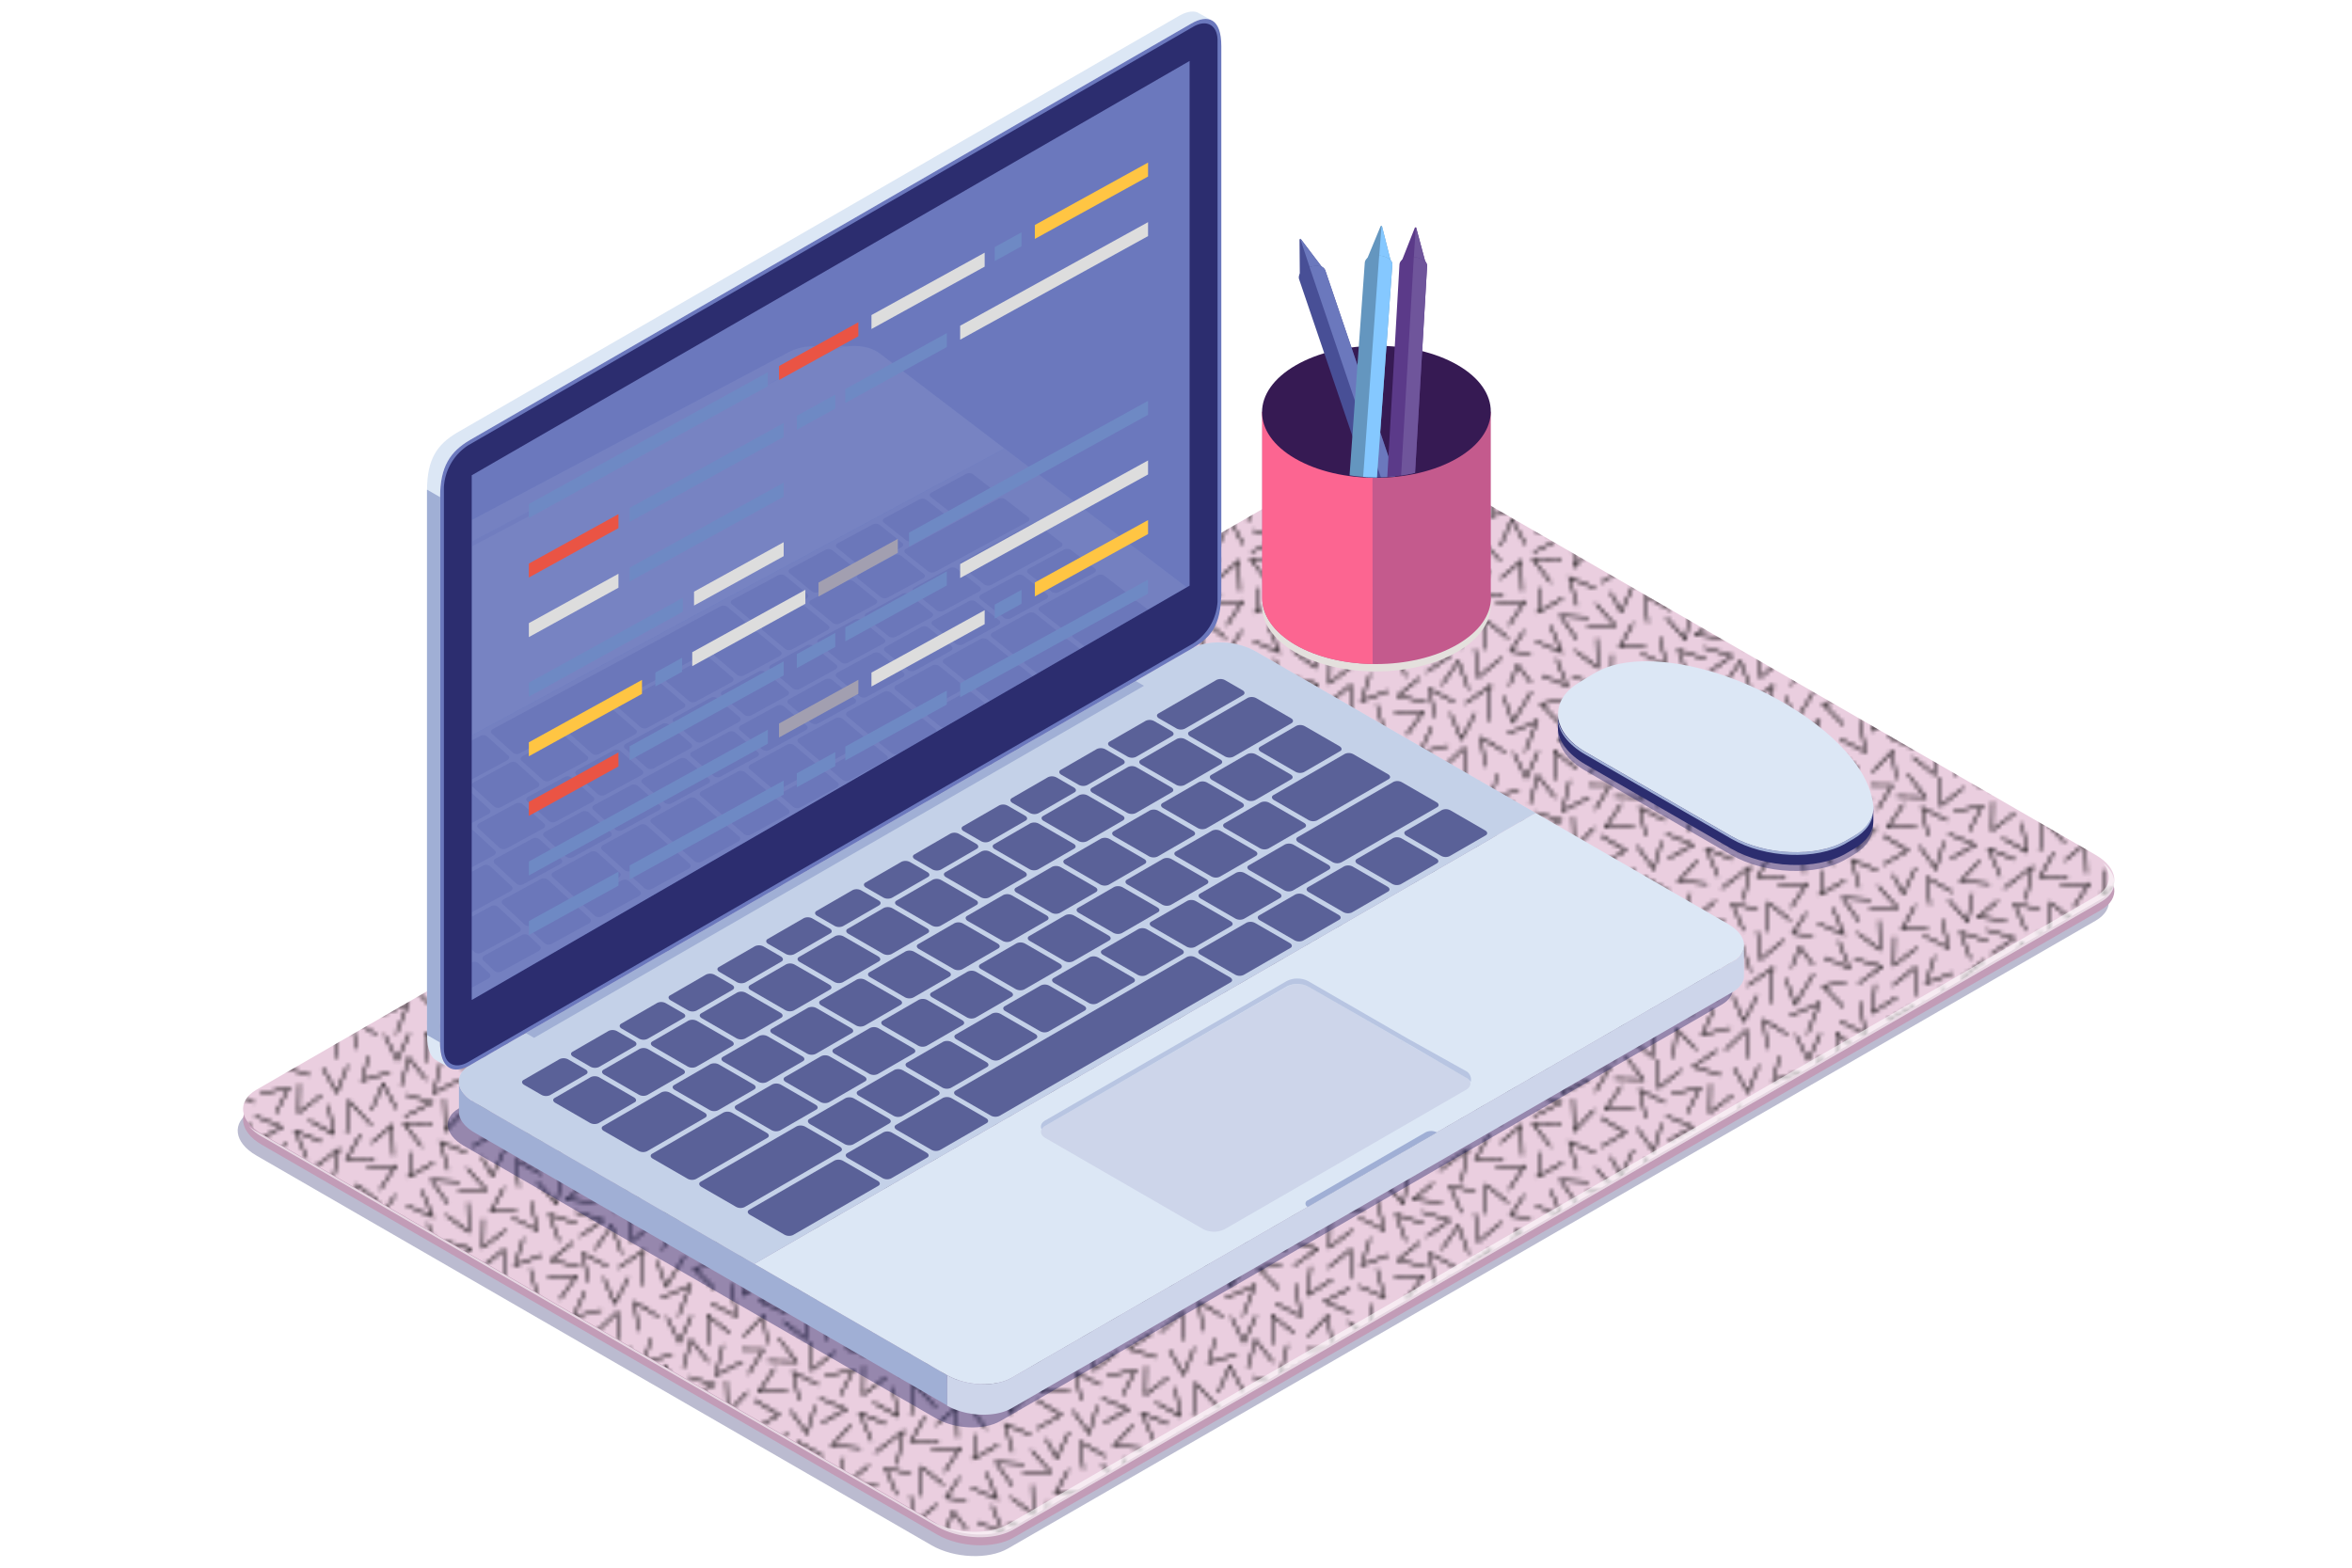 <svg xmlns="http://www.w3.org/2000/svg" xmlns:xlink="http://www.w3.org/1999/xlink" viewBox="0 0 600 400"><defs><style>.cls-1{fill:#6b78bd;}.cls-2,.cls-3{fill:none;}.cls-3{stroke:#231f20;stroke-width:0.3px;}.cls-4{isolation:isolate;}.cls-10,.cls-5{fill:#1b1c63;}.cls-5{opacity:0.3;}.cls-10,.cls-15,.cls-18,.cls-19,.cls-20,.cls-5{mix-blend-mode:multiply;}.cls-6{fill:#c29cb7;}.cls-7{fill:#eacedf;}.cls-8{mix-blend-mode:overlay;fill:url(#Unnamed_Pattern_3);}.cls-9{fill:#fff;}.cls-19,.cls-9{opacity:0.6;}.cls-10,.cls-15{opacity:0.4;}.cls-11{fill:#dce7f5;}.cls-12{fill:#cdd5ea;}.cls-13,.cls-15,.cls-18,.cls-19{fill:#a0afd5;}.cls-14{fill:#2c2d6f;}.cls-16{clip-path:url(#clip-path);}.cls-17{opacity:0.1;}.cls-18{opacity:0.5;}.cls-20{fill:#e4e0dd;}.cls-21{fill:#c45a8d;}.cls-22{fill:#fc6591;}.cls-23{fill:#361a53;}.cls-24{clip-path:url(#clip-path-2);}.cls-25{fill:#484f96;}.cls-26{fill:#a76460;}.cls-27{fill:#6496bf;}.cls-28{fill:#85c8ff;}.cls-29{fill:#645443;}.cls-30{fill:#5b3a89;}.cls-31{fill:#6f559b;}.cls-32{fill:#e4aa63;}.cls-33{fill:#6e89c4;}.cls-34{fill:#ffc543;}.cls-35{fill:#ddd;}.cls-36{fill:#a29fb0;}.cls-37{fill:#ea5444;}</style><pattern id="Unnamed_Pattern_3" data-name="Unnamed Pattern 3" width="72" height="72" patternTransform="translate(-1.69 -21.66)" patternUnits="userSpaceOnUse" viewBox="0 0 72 72"><rect class="cls-2" width="72" height="72"/><polyline class="cls-3" points="48.71 27.84 42.04 25 44.02 32.16"/><polyline class="cls-3" points="32.88 18.57 39.92 14.97 33.27 12.97"/><polyline class="cls-3" points="50.11 26.23 56.39 22.65 50.01 18.86"/><polyline class="cls-3" points="29.99 28.48 29.73 20.77 24.48 25.27"/><polyline class="cls-3" points="60.25 44.29 66.75 47.5 65.18 40.25"/><polyline class="cls-3" points="58.26 59.77 58.2 52.52 52.43 57.19"/><polyline class="cls-3" points="52.99 44.72 52.85 51.97 58.75 47.46"/><polyline class="cls-3" points="46.51 37.69 53.75 37.25 48.79 31.73"/><polyline class="cls-3" points="43.45 43.65 49.25 48 49.04 40.58"/><polyline class="cls-3" points="32.27 51.9 28.84 47.32 26.73 52.56"/><polyline class="cls-3" points="33.38 41.24 40.06 44.09 37.27 37.28"/><polyline class="cls-3" points="16.3 53.58 13.75 46.38 9.48 52.45"/><polyline class="cls-3" points="34.56 27.65 34.05 33.9 40.37 30.28"/><polyline class="cls-3" points="8.42 19.47 14.75 23 13.55 15.68"/><polyline class="cls-3" points="26.44 40.53 20.8 35.98 20.75 43.4"/><polyline class="cls-3" points="24.5 20.75 18.7 14.61 18.08 22.85"/><polyline class="cls-3" points="25.23 55.29 27.64 61.94 32.35 54.13"/><polyline class="cls-3" points="42.96 14.07 43.25 22.25 48.33 16.84"/><polyline class="cls-3" points="18.08 37.68 11.59 36.26 14.5 43.09"/><polyline class="cls-3" points="63.25 49.61 61 56.5 67.96 53.91"/><polyline class="cls-3" points="58.27 36.64 54.89 42.85 61.55 42.11"/><polyline class="cls-3" points="53.61 8.93 60.86 9.1 56.38 3.18"/><polyline class="cls-3" points="64.82 4 64.81 11.25 70.63 6.64"/><polyline class="cls-3" points="26.66 37.19 30.61 31.11 23.23 31.82"/><polyline class="cls-3" points="40 20.5 32.75 20.35 37.25 26.25"/><polyline class="cls-3" points="30.76 69.42 33.83 61.64 26.26 64.89"/><polyline class="cls-3" points="66.47 15.02 60 11.75 61.51 19.02"/><polyline class="cls-3" points="35 50 41.46 52.66 38.75 45.75"/><polyline class="cls-3" points="42.76 50.35 49.75 52.28 43.75 56.65"/><polyline class="cls-3" points="21.61 23.15 18.08 29.48 25.15 29.28"/><polyline class="cls-3" points="58 62.38 51.59 65.75 58.38 68.74"/><polyline class="cls-3" points="48.08 56.87 47.38 64.08 53.61 60.05"/><polyline class="cls-3" points="42.13 4.83 40.3 12.53 47.1 9.11"/><polyline class="cls-3" points="60.24 61.82 66.9 64.68 64.95 57.52"/><polyline class="cls-3" points="11.75 25 4.98 22.24 8 29.25"/><polyline class="cls-3" points="21.25 61.75 21.97 52.61 15.47 57.18"/><polyline class="cls-3" points="12.78 56.84 6.35 53.49 7.76 60.77"/><polyline class="cls-3" points="23.73 3.12 22.02 9.34 29.14 7.23"/><polyline class="cls-3" points="6.01 10.29 5.89 17.54 11.78 13.03"/><polyline class="cls-3" points="11.64 59.59 14.5 66.25 18.02 59.72"/><polyline class="cls-3" points="17.98 43.25 18.82 50.45 24.75 45.5"/><polyline class="cls-3" points="39.06 66.18 45.5 69.5 44.25 61.25"/><polyline class="cls-3" points="67.77 33.28 61.38 29.63 62.04 36.55"/><polyline class="cls-3" points="59.34 21.52 63.54 27.43 65.6 20.3"/><polyline class="cls-3" points="52.5 28.77 55.25 33.75 58.37 27.02"/><polyline class="cls-3" points="7.63 1.72 1.65 5.83 8.75 8"/><polyline class="cls-3" points="48.66 12.22 52.4 6.02 47.05 5.97"/><polyline class="cls-3" points="6.94 63.13 3.89 69.71 11.1 67.96"/><polyline class="cls-3" points="25.77 69.66 19.58 65.89 20.5 73.25"/><polyline class="cls-3" points="40.67 56.27 34.75 57.25 39.96 62.6"/><polyline class="cls-3" points="46.95 35.21 39.72 34.76 43.97 40.84"/><polyline class="cls-3" points="43.89 73.78 38.17 69.33 38.25 76.75"/><polyline class="cls-3" points="55.25 10.81 51.26 16.86 58.65 16.2"/><polyline class="cls-3" points="12.01 6.12 15.62 12.41 18.36 5.52"/><polyline class="cls-3" points="5.6 49.17 11.55 45.03 4.44 42.89"/><polyline class="cls-3" points="14.51 35.36 16.14 26.84 8.87 32.33"/><polyline class="cls-3" points="7.35 35.53 2.25 39.68 9.62 40.49"/><polyline class="cls-3" points="57.62 70.85 63.29 75.36 63.79 66.44"/><polyline class="cls-3" points="27.75 69.66 31 76.14 34.12 69.4"/><polyline class="cls-3" points="53.41 76.54 52.46 69.36 47.31 74.69"/><polyline class="cls-3" points="15.75 75.75 15.17 68.52 9.75 73.59"/><polyline class="cls-3" points="38.44 9.21 33.94 3.52 32 10.75"/><polyline class="cls-3" points="72.93 33.69 71.65 40.82 66.75 35.25"/><polyline class="cls-3" points="67.25 24.75 73.59 21.24 66.73 18.39"/><polyline class="cls-3" points="74.75 25.25 69.79 30.54 77.19 31.14"/><polyline class="cls-3" points="74.5 73.5 69.42 68.33 68.51 75.69"/><polyline class="cls-3" points="72.05 17.72 75.36 11.27 68.08 12.73"/><polyline class="cls-3" points="72.54 65.15 76.75 59.25 69.34 59.63"/><polyline class="cls-3" points="75.85 50.65 70.25 55.25 77.5 56.81"/><polyline class="cls-3" points="72.34 50.34 69.81 43.55 76.86 45.85"/><polyline class="cls-3" points="30.83 16.57 27.41 10.17 24.47 16.98"/><polyline class="cls-3" points="30.5 38.56 27.01 43.86 32.15 44.45"/><polyline class="cls-3" points="0.93 33.69 -0.35 40.82 -5.25 35.25"/><polyline class="cls-3" points="-4.75 24.75 1.59 21.24 -5.27 18.39"/><polyline class="cls-3" points="2.75 25.25 -2.21 30.54 5.19 31.14"/><polyline class="cls-3" points="2.5 73.5 -2.58 68.33 -3.49 75.69"/><polyline class="cls-3" points="0.05 17.72 3.35 11.27 -3.92 12.73"/><polyline class="cls-3" points="0.54 65.15 4.75 59.25 -2.66 59.63"/><polyline class="cls-3" points="3.85 50.65 -1.75 55.25 5.5 56.81"/><polyline class="cls-3" points="0.34 50.34 -2.19 43.55 4.86 45.85"/><polyline class="cls-3" points="25.77 -2.34 19.58 -6.11 20.5 1.25"/><polyline class="cls-3" points="43.89 1.78 38.17 -2.67 38.25 4.75"/><polyline class="cls-3" points="57.62 -1.15 63.29 3.36 63.79 -5.56"/><polyline class="cls-3" points="27.75 -2.34 31 4.14 34.12 -2.6"/><polyline class="cls-3" points="53.41 4.54 52.46 -2.64 47.31 2.69"/><polyline class="cls-3" points="15.75 3.75 15.17 -3.48 9.75 1.59"/><polyline class="cls-3" points="74.5 1.5 69.42 -3.67 68.51 3.69"/><polyline class="cls-3" points="2.5 1.5 -2.58 -3.67 -3.49 3.69"/></pattern><clipPath id="clip-path"><polygon id="_Clipping_Path_" data-name="&lt;Clipping Path&gt;" class="cls-1" points="120.34 255.15 120.34 121.27 303.47 15.55 303.47 149.43 120.34 255.15"/></clipPath><clipPath id="clip-path-2"><path class="cls-2" d="M376.66,59.67c14,5.62,2.79,51.9-7.33,57.74s-26.47,5.87-36.53.06-21.22-52.09-7.1-57.73S362.63,54.06,376.66,59.67Z"/></clipPath></defs><title>Asset 1web-design2</title><g class="cls-4"><g id="Layer_2" data-name="Layer 2"><g id="OBJECTS"><rect class="cls-2" width="600" height="400"/><path class="cls-5" d="M534.61,234.91,257.17,395.09c-5,2.89-13.74,2.53-19.52-.8L65.41,294.84c-5.78-3.33-6.4-8.38-1.4-11.27L341.45,123.39c5-2.89,13.75-2.53,19.52.81l172.24,99.44C539,227,539.62,232,534.61,234.91Z"/><path class="cls-6" d="M536,232.16,258.55,392.34c-5,2.89-13.75,2.53-19.52-.81L66.79,292.09c-5.78-3.34-6.41-8.38-1.41-11.27L342.83,120.64c5-2.89,13.74-2.53,19.52.8l172.24,99.45C540.37,224.22,541,229.27,536,232.16Z"/><path class="cls-7" d="M536,229.4,258.55,389.59c-5,2.89-13.75,2.52-19.52-.81L66.79,289.33C61,286,60.38,281,65.38,278.07L342.83,117.88c5-2.89,13.74-2.52,19.52.81l172.24,99.44C540.37,221.47,541,226.51,536,229.4Z"/><path class="cls-8" d="M536,229.4,258.55,389.59c-5,2.89-13.75,2.52-19.52-.81L66.79,289.33C61,286,60.38,281,65.38,278.07L342.83,117.88c5-2.89,13.74-2.52,19.52.81l172.24,99.44C540.37,221.47,541,226.51,536,229.4Z"/><path class="cls-8" d="M536,229.4,258.55,389.59c-5,2.89-13.75,2.52-19.52-.81L66.79,289.33C61,286,60.38,281,65.38,278.07L342.83,117.88c5-2.89,13.74-2.52,19.52.81l172.24,99.44C540.37,221.47,541,226.51,536,229.4Z"/><path class="cls-9" d="M536.53,220.17c2.42,3,1.86,6.37-1.92,8.55L257.17,388.9c-5,2.89-13.74,2.53-19.52-.8L65.41,288.65a13.46,13.46,0,0,1-1.94-1.34A11.81,11.81,0,0,0,66.79,290L239,389.47c5.77,3.34,14.51,3.7,19.52.81L536,230.1C540.36,227.58,540.43,223.41,536.53,220.17Z"/><path class="cls-10" d="M438.05,246.82l-49.16-28.38-71.35-41.19c-4.87-2.82-12.25-3.12-16.47-.69l-184,106.24c-4.22,2.44-3.69,6.69,1.18,9.51l71.34,41.19,49.17,28.39c4.88,2.81,12.25,3.11,16.47.68l184-106.24C443.45,253.89,442.92,249.63,438.05,246.82Z"/><path class="cls-11" d="M112.26,266V126.85c0-7.82,2.56-11.62,7.64-14.6L303.91,6c1.88-1.08,3.6-1.47,4.93-.94h0s-3.1-1.79-3.38-1.9h0c-1.33-.5-3-.11-4.88,1l-184,106.24c-5.08,3-7.64,6.78-7.64,14.61V264.13c0,3.74,1,5.84,2.65,6.58l2.78,1.56C113.06,271.33,112.26,269.3,112.26,266Z"/><path class="cls-12" d="M241.59,358.64c4.88,2.81,12.25,3.12,16.47.68l184-106.24c1.9-1.1,2.83-2.56,2.84-4.1h0v-7.54h0a5,5,0,0,1-2.84,3.87l-184,106.24c-4.22,2.44-11.59,2.13-16.47-.68Z"/><path class="cls-13" d="M241.59,350.87,121.08,281.29c-2.47-1.43-3.82-3.22-4-5h0v7a3.37,3.37,0,0,0,0,.71v.05h0c.19,1.74,1.54,3.53,4,4.95l120.51,69.58Z"/><path class="cls-11" d="M391.73,207.42l49.16,28.38c4.87,2.82,5.4,7.08,1.18,9.51l-184,106.24c-4.22,2.44-11.59,2.13-16.47-.68l-49.17-28.39Z"/><path class="cls-11" d="M192.42,322.48l-71.34-41.19c-4.87-2.81-5.4-7.07-1.18-9.51l184-106.23c4.22-2.44,11.6-2.14,16.47.68l71.35,41.19Z"/><path class="cls-14" d="M161.89,281.27l-9.21,5.32a2.46,2.46,0,0,1-2.19-.09l-8.83-5.1c-.65-.37-.72-.94-.15-1.26l9.2-5.32a2.45,2.45,0,0,1,2.2.09l8.82,5.09C162.38,280.38,162.45,281,161.89,281.27Z"/><path class="cls-14" d="M174.35,274.08l-9.21,5.31a2.42,2.42,0,0,1-2.2-.09l-8.82-5.09c-.65-.38-.72-.94-.16-1.27l9.21-5.31a2.42,2.42,0,0,1,2.2.09l8.82,5.09C174.84,273.19,174.91,273.75,174.35,274.08Z"/><path class="cls-14" d="M186.81,266.89l-9.21,5.31a2.42,2.42,0,0,1-2.2-.09L166.58,267c-.65-.38-.72-.95-.16-1.27l9.21-5.32a2.48,2.48,0,0,1,2.2.09l8.82,5.1C187.3,266,187.37,266.56,186.81,266.89Z"/><path class="cls-14" d="M199.27,259.69,190.06,265a2.48,2.48,0,0,1-2.2-.09l-8.82-5.1c-.65-.37-.72-.94-.16-1.26l9.21-5.32a2.48,2.48,0,0,1,2.2.09l8.82,5.09C199.76,258.8,199.83,259.37,199.27,259.69Z"/><path class="cls-14" d="M211.72,252.5l-9.2,5.32a2.48,2.48,0,0,1-2.2-.09l-8.82-5.1c-.65-.37-.72-.94-.16-1.27l9.21-5.31a2.4,2.4,0,0,1,2.19.09l8.83,5.09C212.22,251.61,212.29,252.18,211.72,252.5Z"/><path class="cls-14" d="M224.18,245.31,215,250.62a2.4,2.4,0,0,1-2.19-.09L204,245.44c-.65-.38-.72-.94-.16-1.27l9.21-5.31a2.4,2.4,0,0,1,2.19.09L224,244C224.68,244.41,224.75,245,224.18,245.31Z"/><path class="cls-14" d="M236.64,238.11l-9.21,5.32a2.43,2.43,0,0,1-2.19-.09l-8.83-5.09c-.64-.38-.72-.95-.15-1.27l9.2-5.32a2.48,2.48,0,0,1,2.2.09l8.82,5.1C237.13,237.22,237.2,237.79,236.64,238.11Z"/><path class="cls-14" d="M249.1,230.92l-9.21,5.32a2.48,2.48,0,0,1-2.2-.09l-8.82-5.1c-.65-.37-.72-.94-.16-1.26l9.21-5.32a2.42,2.42,0,0,1,2.2.09l8.82,5.09C249.59,230,249.66,230.6,249.1,230.92Z"/><path class="cls-14" d="M261.56,223.73,252.35,229a2.42,2.42,0,0,1-2.2-.09l-8.82-5.09c-.65-.38-.72-.94-.16-1.27l9.21-5.31a2.42,2.42,0,0,1,2.2.09l8.82,5.09C262.05,222.84,262.12,223.4,261.56,223.73Z"/><path class="cls-14" d="M274,216.54l-9.21,5.31a2.42,2.42,0,0,1-2.2-.09l-8.82-5.09c-.65-.38-.72-.95-.16-1.27l9.21-5.32a2.48,2.48,0,0,1,2.2.09l8.82,5.1C274.51,215.64,274.58,216.21,274,216.54Z"/><path class="cls-14" d="M286.47,209.34l-9.2,5.32a2.48,2.48,0,0,1-2.2-.09l-8.82-5.1c-.65-.37-.72-.94-.16-1.26l9.21-5.32a2.46,2.46,0,0,1,2.19.09l8.83,5.09C287,208.45,287,209,286.47,209.34Z"/><path class="cls-14" d="M298.93,202.15l-9.21,5.32a2.46,2.46,0,0,1-2.19-.09l-8.82-5.1c-.65-.37-.72-.94-.16-1.27l9.21-5.31a2.4,2.4,0,0,1,2.19.09l8.83,5.09C299.43,201.26,299.5,201.82,298.93,202.15Z"/><path class="cls-14" d="M311.39,195l-9.21,5.31a2.4,2.4,0,0,1-2.19-.09l-8.82-5.09c-.65-.38-.72-.94-.16-1.27l9.2-5.32a2.45,2.45,0,0,1,2.2.1l8.82,5.09C311.88,194.06,312,194.63,311.39,195Z"/><path class="cls-14" d="M329.48,184.51l-14.84,8.57a2.43,2.43,0,0,1-2.19-.09l-8.83-5.09c-.65-.38-.72-1-.15-1.27l14.83-8.57a2.48,2.48,0,0,1,2.2.09l8.82,5.1C330,183.62,330,184.19,329.48,184.51Z"/><path class="cls-14" d="M321.48,190.53l9.2-5.32a2.42,2.42,0,0,1,2.2.09l8.82,5.09c.65.38.72,1,.16,1.27L332.65,197a2.46,2.46,0,0,1-2.19-.09l-8.83-5.1C321,191.42,320.91,190.85,321.48,190.53Z"/><path class="cls-14" d="M309,197.72l9.21-5.32a2.46,2.46,0,0,1,2.19.09l8.82,5.1c.65.37.72.94.16,1.26l-9.21,5.32a2.4,2.4,0,0,1-2.19-.09L309.18,199C308.53,198.61,308.46,198,309,197.72Z"/><path class="cls-14" d="M296.56,204.91l9.21-5.31a2.4,2.4,0,0,1,2.19.09l8.83,5.09c.65.38.72.94.15,1.27l-9.2,5.31a2.42,2.42,0,0,1-2.2-.09l-8.82-5.09C296.07,205.8,296,205.24,296.56,204.91Z"/><path class="cls-14" d="M284.1,212.1l9.21-5.31a2.42,2.42,0,0,1,2.2.09l8.82,5.09c.65.38.72.95.16,1.27l-9.21,5.32a2.48,2.48,0,0,1-2.2-.09l-8.82-5.1C283.61,213,283.54,212.43,284.1,212.1Z"/><path class="cls-14" d="M271.64,219.3l9.21-5.32a2.48,2.48,0,0,1,2.2.09l8.82,5.1c.65.37.72.94.16,1.26l-9.21,5.32a2.48,2.48,0,0,1-2.2-.09l-8.82-5.1C271.15,220.19,271.08,219.62,271.64,219.3Z"/><path class="cls-14" d="M259.18,226.49l9.21-5.32a2.48,2.48,0,0,1,2.2.09l8.82,5.1c.65.37.72.94.16,1.27l-9.21,5.31a2.42,2.42,0,0,1-2.2-.09l-8.82-5.09C258.69,227.38,258.62,226.81,259.18,226.49Z"/><path class="cls-14" d="M246.73,233.68l9.2-5.31a2.42,2.42,0,0,1,2.2.09l8.82,5.09c.65.38.72.94.16,1.27l-9.21,5.32a2.43,2.43,0,0,1-2.19-.1L246.88,235C246.23,234.58,246.16,234,246.73,233.68Z"/><path class="cls-14" d="M234.27,240.88l9.21-5.32a2.43,2.43,0,0,1,2.19.09l8.82,5.09c.65.38.72.95.16,1.27l-9.21,5.32a2.46,2.46,0,0,1-2.19-.09l-8.83-5.1C233.77,241.77,233.7,241.2,234.27,240.88Z"/><path class="cls-14" d="M221.81,248.07l9.21-5.32a2.46,2.46,0,0,1,2.19.09l8.83,5.1c.64.37.72.94.15,1.27l-9.2,5.31a2.42,2.42,0,0,1-2.2-.09L222,249.34C221.32,249,221.25,248.39,221.81,248.07Z"/><path class="cls-14" d="M209.35,255.26l9.21-5.32a2.43,2.43,0,0,1,2.19.1l8.83,5.09c.65.38.72.94.15,1.27l-9.2,5.31a2.42,2.42,0,0,1-2.2-.09l-8.82-5.09C208.86,256.15,208.79,255.59,209.35,255.26Z"/><path class="cls-14" d="M196.89,262.45l9.21-5.31a2.42,2.42,0,0,1,2.2.09l8.82,5.09c.65.38.72.95.16,1.27l-9.21,5.32a2.48,2.48,0,0,1-2.2-.09l-8.82-5.1C196.4,263.35,196.33,262.78,196.89,262.45Z"/><path class="cls-14" d="M184.43,269.65l9.21-5.32a2.48,2.48,0,0,1,2.2.09l8.82,5.1c.65.37.72.94.16,1.26l-9.21,5.32a2.48,2.48,0,0,1-2.2-.09l-8.82-5.09C183.94,270.54,183.87,270,184.43,269.65Z"/><path class="cls-14" d="M172,276.84l9.21-5.32a2.48,2.48,0,0,1,2.2.09l8.82,5.1c.65.37.72.94.16,1.27l-9.21,5.31a2.4,2.4,0,0,1-2.19-.09l-8.83-5.09C171.48,277.73,171.41,277.17,172,276.84Z"/><path class="cls-14" d="M153.89,287.28l14.83-8.56a2.42,2.42,0,0,1,2.2.09l8.82,5.09c.65.38.72.94.16,1.27l-14.84,8.57a2.43,2.43,0,0,1-2.19-.1L154,288.55C153.39,288.18,153.32,287.61,153.89,287.28Z"/><path class="cls-14" d="M324.86,202.87l18.2-10.51a2.42,2.42,0,0,1,2.2.09l8.82,5.09c.65.38.72.94.16,1.27L336,209.32a2.48,2.48,0,0,1-2.2-.09l-8.82-5.1C324.37,203.76,324.3,203.19,324.86,202.87Z"/><path class="cls-14" d="M166.37,294.37l18.2-10.51a2.48,2.48,0,0,1,2.2.09l8.82,5.1c.65.37.72.94.16,1.27l-18.2,10.51a2.45,2.45,0,0,1-2.2-.1l-8.82-5.09C165.88,295.27,165.81,294.7,166.37,294.37Z"/><path class="cls-14" d="M312.41,210.06l9.2-5.32a2.48,2.48,0,0,1,2.2.09l8.82,5.1c.65.37.72.94.16,1.26l-9.21,5.32a2.4,2.4,0,0,1-2.19-.09l-8.83-5.09C311.91,211,311.84,210.38,312.41,210.06Z"/><path class="cls-14" d="M300,217.25l9.21-5.31a2.4,2.4,0,0,1,2.19.09l8.82,5.09c.65.37.72.94.16,1.27l-9.21,5.31a2.4,2.4,0,0,1-2.19-.09l-8.83-5.09C299.46,218.14,299.38,217.58,300,217.25Z"/><path class="cls-14" d="M287.49,224.44l9.21-5.31a2.4,2.4,0,0,1,2.19.09l8.83,5.09c.65.38.72.95.15,1.27l-9.2,5.32a2.48,2.48,0,0,1-2.2-.09l-8.82-5.1C287,225.34,286.93,224.77,287.49,224.44Z"/><path class="cls-14" d="M275,231.64l9.21-5.32a2.46,2.46,0,0,1,2.19.09l8.83,5.1c.65.37.72.94.15,1.26l-9.2,5.32A2.48,2.48,0,0,1,284,238l-8.82-5.1C274.54,232.53,274.47,232,275,231.64Z"/><path class="cls-14" d="M262.57,238.83l9.21-5.32a2.48,2.48,0,0,1,2.2.09l8.82,5.1c.65.37.72.94.16,1.27l-9.21,5.31a2.42,2.42,0,0,1-2.2-.09l-8.82-5.09C262.08,239.72,262,239.16,262.57,238.83Z"/><path class="cls-14" d="M250.11,246l9.21-5.31a2.42,2.42,0,0,1,2.2.09l8.82,5.09c.65.38.72.94.16,1.27l-9.21,5.32a2.45,2.45,0,0,1-2.2-.1l-8.82-5.09C249.62,246.92,249.55,246.35,250.11,246Z"/><path class="cls-14" d="M237.65,253.22l9.21-5.32a2.45,2.45,0,0,1,2.2.09l8.82,5.09c.65.38.72.95.16,1.27l-9.21,5.32a2.46,2.46,0,0,1-2.19-.09l-8.83-5.1C237.16,254.11,237.09,253.54,237.65,253.22Z"/><path class="cls-14" d="M225.2,260.41l9.2-5.32a2.48,2.48,0,0,1,2.2.09l8.82,5.1c.65.37.72.94.16,1.27l-9.21,5.31a2.43,2.43,0,0,1-2.19-.09l-8.83-5.09C224.71,261.3,224.63,260.73,225.2,260.41Z"/><path class="cls-14" d="M212.74,267.6l9.21-5.31a2.4,2.4,0,0,1,2.19.09l8.82,5.09c.65.38.72.94.16,1.27l-9.21,5.31a2.4,2.4,0,0,1-2.19-.09l-8.82-5.09C212.25,268.49,212.18,267.93,212.74,267.6Z"/><path class="cls-14" d="M200.28,274.79l9.21-5.31a2.4,2.4,0,0,1,2.19.09l8.83,5.09c.65.38.72.95.15,1.27l-9.2,5.32a2.48,2.48,0,0,1-2.2-.09l-8.82-5.1C199.79,275.69,199.72,275.12,200.28,274.79Z"/><path class="cls-14" d="M187.82,282l9.21-5.32a2.48,2.48,0,0,1,2.2.09l8.82,5.1c.65.37.72.94.16,1.26L199,288.44a2.48,2.48,0,0,1-2.2-.09L188,283.26C187.33,282.88,187.26,282.31,187.82,282Z"/><path class="cls-14" d="M331.06,213.58l24.39-14.07a2.4,2.4,0,0,1,2.19.09l8.82,5.09c.65.38.72.94.16,1.27L342.24,220A2.48,2.48,0,0,1,340,220l-8.82-5.1C330.57,214.48,330.5,213.91,331.06,213.58Z"/><path class="cls-14" d="M318.6,220.78l9.21-5.32a2.48,2.48,0,0,1,2.2.09l8.82,5.1c.65.37.72.94.15,1.26l-9.2,5.32a2.48,2.48,0,0,1-2.2-.09l-8.82-5.09C318.11,221.67,318,221.1,318.6,220.78Z"/><path class="cls-14" d="M306.14,228l9.21-5.32a2.45,2.45,0,0,1,2.2.1l8.82,5.09c.65.37.72.94.16,1.27l-9.21,5.31a2.42,2.42,0,0,1-2.2-.09l-8.82-5.09C305.65,228.86,305.58,228.3,306.14,228Z"/><path class="cls-14" d="M293.69,235.16l9.2-5.31a2.42,2.42,0,0,1,2.2.09l8.82,5.09c.65.38.72.94.16,1.27l-9.21,5.32a2.45,2.45,0,0,1-2.2-.1l-8.82-5.09C293.19,236.06,293.12,235.49,293.69,235.16Z"/><path class="cls-14" d="M281.23,242.36l9.2-5.32a2.42,2.42,0,0,1,2.2.09l8.82,5.09c.65.38.72.95.16,1.27l-9.21,5.32a2.46,2.46,0,0,1-2.19-.09l-8.83-5.1C280.73,243.25,280.66,242.68,281.23,242.36Z"/><path class="cls-14" d="M268.77,249.55l9.21-5.32a2.46,2.46,0,0,1,2.19.09l8.82,5.1c.65.37.72.94.16,1.27L279.94,256a2.4,2.4,0,0,1-2.19-.09l-8.82-5.09C268.28,250.44,268.21,249.87,268.77,249.55Z"/><path class="cls-14" d="M256.31,256.74l9.21-5.31a2.4,2.4,0,0,1,2.19.09l8.82,5.09c.66.38.73.94.16,1.27l-9.21,5.31a2.4,2.4,0,0,1-2.19-.09L256.47,258C255.82,257.63,255.75,257.07,256.31,256.74Z"/><path class="cls-14" d="M243.85,263.94l9.21-5.32a2.42,2.42,0,0,1,2.2.09l8.82,5.09c.65.38.72.95.15,1.27l-9.2,5.32a2.48,2.48,0,0,1-2.2-.09L244,265.2C243.36,264.83,243.29,264.26,243.85,263.94Z"/><path class="cls-14" d="M231.39,271.13l9.21-5.32a2.48,2.48,0,0,1,2.2.09l8.82,5.1c.65.37.72.94.16,1.26l-9.21,5.32a2.45,2.45,0,0,1-2.2-.09l-8.82-5.1C230.9,272,230.83,271.45,231.39,271.13Z"/><path class="cls-14" d="M218.93,278.32l9.21-5.32a2.45,2.45,0,0,1,2.2.1l8.82,5.09c.65.37.72.94.16,1.27l-9.21,5.31a2.42,2.42,0,0,1-2.2-.09l-8.82-5.09C218.44,279.21,218.37,278.64,218.93,278.32Z"/><path class="cls-14" d="M206.47,285.51l9.21-5.31a2.42,2.42,0,0,1,2.2.09l8.82,5.09c.65.38.72.94.16,1.27L217.65,292a2.48,2.48,0,0,1-2.2-.09l-8.82-5.1C206,286.41,205.91,285.84,206.47,285.51Z"/><path class="cls-14" d="M178.75,301.52l24.47-14.13a2.48,2.48,0,0,1,2.2.09l8.82,5.09c.65.38.72.95.16,1.27L189.93,308a2.42,2.42,0,0,1-2.2-.09l-8.82-5.09C178.26,302.41,178.19,301.84,178.75,301.52Z"/><path class="cls-14" d="M243.77,278.27l59-34.08a2.4,2.4,0,0,1,2.19.09l8.82,5.09c.65.38.72.94.16,1.27l-59,34.09a2.48,2.48,0,0,1-2.2-.09l-8.82-5.1C243.28,279.17,243.21,278.6,243.77,278.27Z"/><path class="cls-14" d="M321.24,233.55l9.21-5.32a2.48,2.48,0,0,1,2.2.09l8.82,5.1c.65.37.72.94.16,1.26L332.42,240a2.45,2.45,0,0,1-2.2-.09l-8.82-5.09C320.75,234.44,320.68,233.87,321.24,233.55Z"/><path class="cls-14" d="M306.07,242.31,318,235.42a2.45,2.45,0,0,1,2.2.1l8.82,5.09c.65.38.72.94.16,1.27l-11.93,6.88a2.4,2.4,0,0,1-2.19-.09l-8.83-5.09C305.57,243.2,305.5,242.64,306.07,242.31Z"/><path class="cls-14" d="M225.35,288.92l-9.21,5.31c-.57.33-.5.89.16,1.27l8.82,5.09a2.4,2.4,0,0,0,2.19.09l9.21-5.31c.56-.33.49-.9-.16-1.27L227.54,289A2.4,2.4,0,0,0,225.35,288.92Z"/><path class="cls-14" d="M240.52,280.15,228.6,287c-.57.32-.5.89.15,1.27l8.83,5.09a2.4,2.4,0,0,0,2.19.09l11.93-6.88c.56-.33.49-.9-.16-1.27l-8.82-5.1A2.48,2.48,0,0,0,240.52,280.15Z"/><path class="cls-14" d="M358.62,212l9.21-5.32a2.46,2.46,0,0,1,2.19.09l8.82,5.1c.66.37.73.94.16,1.27l-9.21,5.31a2.4,2.4,0,0,1-2.19-.09l-8.82-5.09C358.13,212.86,358.06,212.29,358.62,212Z"/><path class="cls-14" d="M346.16,219.16l9.21-5.31a2.4,2.4,0,0,1,2.19.09l8.83,5.09c.65.38.72.94.15,1.27l-9.2,5.31a2.42,2.42,0,0,1-2.2-.09l-8.82-5.09C345.67,220.06,345.6,219.49,346.16,219.16Z"/><path class="cls-14" d="M333.7,226.35l9.21-5.31a2.42,2.42,0,0,1,2.2.09l8.82,5.09c.65.38.72.95.16,1.27l-9.21,5.32a2.48,2.48,0,0,1-2.2-.09l-8.82-5.1C333.21,227.25,333.14,226.68,333.7,226.35Z"/><path class="cls-14" d="M191.13,308.67l21.76-12.56a2.4,2.4,0,0,1,2.19.09l8.82,5.09c.65.38.73.95.16,1.27l-21.75,12.56a2.45,2.45,0,0,1-2.2-.09l-8.82-5.09C190.64,309.56,190.57,309,191.13,308.67Z"/><path class="cls-14" d="M149.51,274.12l-9.21,5.32a2.46,2.46,0,0,1-2.19-.09l-4.39-2.53c-.65-.38-.72-.95-.16-1.27l9.21-5.32a2.46,2.46,0,0,1,2.19.09l4.39,2.54C150,273.23,150.07,273.8,149.51,274.12Z"/><path class="cls-14" d="M162,266.93l-9.21,5.32a2.48,2.48,0,0,1-2.2-.09l-4.38-2.54c-.65-.37-.72-.94-.16-1.26l9.21-5.32a2.4,2.4,0,0,1,2.19.09l4.39,2.53C162.46,266,162.53,266.61,162,266.93Z"/><path class="cls-14" d="M174.43,259.74l-9.21,5.31A2.42,2.42,0,0,1,163,265l-4.38-2.53c-.65-.37-.72-.94-.16-1.27l9.21-5.31a2.4,2.4,0,0,1,2.19.09l4.39,2.53C174.92,258.85,175,259.41,174.43,259.74Z"/><path class="cls-14" d="M186.89,252.55l-9.21,5.31a2.42,2.42,0,0,1-2.2-.09l-4.39-2.53c-.65-.38-.72-1-.15-1.27l9.2-5.32a2.48,2.48,0,0,1,2.2.09l4.39,2.54C187.38,251.65,187.45,252.22,186.89,252.55Z"/><path class="cls-14" d="M199.34,245.35l-9.2,5.32a2.48,2.48,0,0,1-2.2-.09L183.55,248c-.65-.37-.72-.94-.16-1.26l9.21-5.32a2.48,2.48,0,0,1,2.2.09l4.39,2.53C199.84,244.46,199.91,245,199.34,245.35Z"/><path class="cls-14" d="M211.8,238.16l-9.21,5.32a2.43,2.43,0,0,1-2.19-.1L196,240.85c-.65-.37-.72-.94-.16-1.27l9.21-5.31a2.42,2.42,0,0,1,2.2.09l4.38,2.53C212.29,237.27,212.36,237.83,211.8,238.16Z"/><path class="cls-14" d="M224.26,231l-9.21,5.31a2.4,2.4,0,0,1-2.19-.09l-4.39-2.53c-.65-.38-.72-.94-.16-1.27l9.21-5.32a2.45,2.45,0,0,1,2.2.1l4.38,2.53C224.75,230.07,224.82,230.64,224.26,231Z"/><path class="cls-14" d="M236.72,223.77l-9.21,5.32a2.46,2.46,0,0,1-2.19-.09l-4.39-2.53c-.65-.38-.72-.95-.16-1.27l9.21-5.32a2.46,2.46,0,0,1,2.19.09l4.39,2.54C237.21,222.88,237.28,223.45,236.72,223.77Z"/><path class="cls-14" d="M249.18,216.58,240,221.9a2.48,2.48,0,0,1-2.2-.09l-4.38-2.54c-.65-.37-.72-.94-.16-1.26l9.21-5.32a2.4,2.4,0,0,1,2.19.09l4.39,2.53C249.67,215.69,249.74,216.26,249.18,216.58Z"/><path class="cls-14" d="M261.64,209.39l-9.21,5.31a2.42,2.42,0,0,1-2.2-.09l-4.39-2.53c-.64-.37-.72-.94-.15-1.27l9.21-5.31a2.4,2.4,0,0,1,2.19.09l4.39,2.53C262.13,208.49,262.2,209.06,261.64,209.39Z"/><path class="cls-14" d="M274.09,202.19l-9.2,5.32a2.45,2.45,0,0,1-2.2-.09l-4.39-2.53c-.65-.38-.72-.95-.15-1.27l9.2-5.32a2.48,2.48,0,0,1,2.2.09l4.39,2.54C274.59,201.3,274.66,201.87,274.09,202.19Z"/><path class="cls-14" d="M286.55,195l-9.21,5.32a2.46,2.46,0,0,1-2.19-.09l-4.39-2.54c-.65-.37-.72-.94-.16-1.26l9.21-5.32a2.48,2.48,0,0,1,2.2.09l4.39,2.53C287,194.11,287.11,194.68,286.55,195Z"/><path class="cls-14" d="M299,187.81l-9.21,5.31a2.4,2.4,0,0,1-2.19-.09l-4.39-2.53c-.65-.37-.72-.94-.16-1.27l9.21-5.31a2.42,2.42,0,0,1,2.2.09l4.38,2.53C299.5,186.92,299.57,187.48,299,187.81Z"/><path class="cls-14" d="M317.1,177.37l-14.84,8.56a2.4,2.4,0,0,1-2.19-.09l-4.39-2.53c-.65-.38-.72-.94-.16-1.27l14.84-8.57a2.45,2.45,0,0,1,2.2.1l4.38,2.53C317.59,176.47,317.66,177,317.1,177.37Z"/><path class="cls-13" d="M363.63,288.93l-30,17.33a.89.89,0,0,0,0,1.68l32.93-19A3.19,3.19,0,0,0,363.63,288.93Z"/><polygon class="cls-13" points="291.83 174.98 136.24 264.81 134.11 263.58 289.7 173.75 291.83 174.98"/><path class="cls-15" d="M192.42,322.48l-71.34-41.19c-4.87-2.81-5.4-7.07-1.18-9.51l184-106.23c4.22-2.44,11.6-2.14,16.47.68l71.35,41.19Z"/><polygon class="cls-13" points="112.26 126.85 112.26 266 108.93 264.08 108.93 124.93 112.26 126.85"/><path class="cls-1" d="M303.91,165.55l-184,106.23c-4.22,2.44-7.64,1.05-7.64-5.78V126.85c0-7.82,2.56-11.62,7.64-14.6L303.91,6c4.22-2.44,7.65-1.36,7.65,5.78V150.94C311.56,160,308.53,162.89,303.91,165.55Z"/><path class="cls-14" d="M304.42,6.81l-185,106.82a13.65,13.65,0,0,0-6.18,10.67V267.46c0,3.91,2.77,5.49,6.18,3.53l185-106.83a13.64,13.64,0,0,0,6.18-10.67V10.34C310.6,6.42,307.83,4.84,304.42,6.81Z"/><polygon id="_Clipping_Path_2" data-name="&lt;Clipping Path&gt;" class="cls-1" points="120.34 255.15 120.34 121.27 303.47 15.55 303.47 149.43 120.34 255.15"/><g class="cls-16"><g class="cls-17"><path class="cls-12" d="M22.26,192c-2.69-2.65-1.48-6.58,2.68-8.78L201.3,89.8a13.25,13.25,0,0,1,5.95-1.43h0l10.16-.1h0a13,13,0,0,0-5.66,1.43L35.3,183.37c-4.16,2.21-5.35,6.14-2.63,8.8Z"/><path class="cls-12" d="M32.67,192.17l71.5,69.93a10.16,10.16,0,0,0,6.39,2.58h0l-10.19-.28a8.8,8.8,0,0,1-1,0h-.08A10,10,0,0,1,93,261.8L22.26,192Z"/><path class="cls-11" d="M256.25,114.44,224.43,90.17c-3.07-2.35-8.74-2.55-12.68-.46L35.3,183.37c-4.16,2.21-5.35,6.14-2.63,8.8L60.81,219.7Z"/><path class="cls-11" d="M60.81,219.7l43.36,42.4c3.08,3,9.16,3.5,13.56,1.08L304,160.72c4.15-2.28,4.68-6.29,1.21-8.94l-48.95-37.34Z"/><path class="cls-14" d="M112.47,238.2,103,243.36c-.58.32-.73.89-.32,1.28l5.51,5.32a1.62,1.62,0,0,0,1.8.14l9.5-5.2c.58-.32.72-.9.3-1.29l-5.55-5.28A1.62,1.62,0,0,0,112.47,238.2Z"/><path class="cls-14" d="M125.23,231.24l-9.42,5.14c-.58.32-.72.88-.31,1.27l5.56,5.28a1.64,1.64,0,0,0,1.8.13l9.46-5.18c.58-.32.71-.89.3-1.27L127,231.37A1.61,1.61,0,0,0,125.23,231.24Z"/><path class="cls-14" d="M137.93,224.3l-9.38,5.13c-.58.31-.71.88-.3,1.26l5.61,5.24a1.68,1.68,0,0,0,1.8.13l9.42-5.16c.58-.32.7-.89.29-1.27l-5.65-5.2A1.66,1.66,0,0,0,137.93,224.3Z"/><path class="cls-14" d="M150.59,217.4l-9.35,5.1c-.57.31-.7.88-.29,1.26l5.66,5.19a1.66,1.66,0,0,0,1.79.13l9.39-5.14c.58-.32.7-.88.28-1.26l-5.69-5.16A1.66,1.66,0,0,0,150.59,217.4Z"/><path class="cls-14" d="M163.19,210.52l-9.31,5.08c-.57.31-.69.87-.28,1.25l5.7,5.15a1.68,1.68,0,0,0,1.8.13l9.35-5.12c.57-.32.69-.88.27-1.25L165,210.64A1.66,1.66,0,0,0,163.19,210.52Z"/><path class="cls-14" d="M175.74,203.67l-9.27,5.06c-.57.31-.69.87-.26,1.24l5.74,5.11a1.66,1.66,0,0,0,1.8.12l9.32-5.1c.56-.31.68-.86.25-1.24l-5.78-5.08A1.7,1.7,0,0,0,175.74,203.67Z"/><path class="cls-14" d="M188.25,196.85l-9.24,5c-.56.31-.68.86-.25,1.23l5.78,5.07a1.7,1.7,0,0,0,1.81.12l9.27-5.08c.57-.31.68-.86.25-1.24L190,197A1.69,1.69,0,0,0,188.25,196.85Z"/><path class="cls-14" d="M200.7,190.05l-9.2,5c-.56.31-.67.86-.24,1.22l5.83,5a1.71,1.71,0,0,0,1.8.11l9.25-5.06c.56-.31.66-.86.23-1.23l-5.87-5A1.7,1.7,0,0,0,200.7,190.05Z"/><path class="cls-14" d="M213.11,183.28l-9.16,5c-.57.31-.67.85-.24,1.22l5.87,5a1.72,1.72,0,0,0,1.81.11l9.21-5c.56-.31.66-.85.22-1.22l-5.91-5A1.73,1.73,0,0,0,213.11,183.28Z"/><path class="cls-14" d="M225.47,176.53l-9.13,5c-.56.3-.66.84-.23,1.21l5.92,5a1.75,1.75,0,0,0,1.81.1l9.17-5c.56-.31.65-.85.21-1.22l-5.95-4.91A1.75,1.75,0,0,0,225.47,176.53Z"/><path class="cls-14" d="M237.78,169.82l-9.1,5c-.55.3-.65.84-.21,1.2l6,4.91a1.75,1.75,0,0,0,1.81.11l9.13-5c.56-.31.65-.85.21-1.21l-6-4.87A1.73,1.73,0,0,0,237.78,169.82Z"/><path class="cls-14" d="M250,163.12,241,168.07c-.55.3-.65.84-.21,1.19l6,4.88a1.77,1.77,0,0,0,1.81.1l9.09-5c.56-.31.65-.84.2-1.2l-6-4.84A1.78,1.78,0,0,0,250,163.12Z"/><path class="cls-14" d="M262.25,156.46l-9,4.92c-.55.3-.64.84-.2,1.19l6,4.84a1.77,1.77,0,0,0,1.81.09l9.06-5c.56-.3.64-.83.19-1.19l-6.08-4.8A1.8,1.8,0,0,0,262.25,156.46Z"/><path class="cls-14" d="M279.9,146.83l-14.47,7.89c-.55.31-.64.83-.19,1.19l6.09,4.79a1.77,1.77,0,0,0,1.81.1l14.53-8c.56-.3.63-.83.18-1.18l-6.14-4.74A1.8,1.8,0,0,0,279.9,146.83Z"/><path class="cls-14" d="M270.1,151.08l9-4.9c.54-.29.62-.82.17-1.16l-6.07-4.69a1.8,1.8,0,0,0-1.79-.09l-8.93,4.86c-.54.3-.63.82-.19,1.17l6,4.72A1.78,1.78,0,0,0,270.1,151.08Z"/><path class="cls-14" d="M257.92,157.72l9-4.91c.55-.3.63-.83.18-1.18l-6-4.72a1.76,1.76,0,0,0-1.79-.09l-9,4.87c-.55.3-.64.83-.2,1.18l6,4.75A1.75,1.75,0,0,0,257.92,157.72Z"/><path class="cls-14" d="M245.7,164.39l9-4.93c.55-.31.64-.84.2-1.19l-6-4.76a1.76,1.76,0,0,0-1.79-.09l-9,4.89c-.55.3-.64.83-.2,1.18l5.94,4.8A1.78,1.78,0,0,0,245.7,164.39Z"/><path class="cls-14" d="M233.43,171.08l9.08-5c.55-.3.64-.84.2-1.19l-5.94-4.8a1.76,1.76,0,0,0-1.79-.09L226,165c-.56.3-.65.83-.22,1.19l5.91,4.83A1.73,1.73,0,0,0,233.43,171.08Z"/><path class="cls-14" d="M221.12,177.8l9.1-5c.56-.3.66-.84.22-1.2l-5.9-4.84a1.75,1.75,0,0,0-1.79-.09l-9.07,4.93c-.55.3-.65.84-.22,1.19l5.86,4.88A1.75,1.75,0,0,0,221.12,177.8Z"/><path class="cls-14" d="M208.75,184.55l9.15-5c.55-.31.65-.85.22-1.21l-5.86-4.88a1.74,1.74,0,0,0-1.78-.1l-9.11,5c-.55.3-.66.84-.23,1.2l5.82,4.91A1.73,1.73,0,0,0,208.75,184.55Z"/><path class="cls-14" d="M196.34,191.32l9.18-5c.56-.31.66-.85.23-1.21l-5.82-4.92a1.69,1.69,0,0,0-1.78-.1l-9.14,5c-.56.3-.67.84-.24,1.21l5.77,5A1.73,1.73,0,0,0,196.34,191.32Z"/><path class="cls-14" d="M183.87,198.12l9.22-5c.56-.31.67-.85.24-1.22l-5.77-5a1.69,1.69,0,0,0-1.78-.1l-9.17,5c-.57.3-.68.85-.26,1.21l5.73,5A1.69,1.69,0,0,0,183.87,198.12Z"/><path class="cls-14" d="M171.36,204.94l9.25-5c.57-.31.68-.86.26-1.23l-5.73-5a1.71,1.71,0,0,0-1.78-.11l-9.21,5c-.57.31-.68.86-.27,1.23l5.69,5A1.68,1.68,0,0,0,171.36,204.94Z"/><path class="cls-14" d="M158.8,211.8l9.29-5.07c.57-.31.68-.86.26-1.24l-5.68-5a1.67,1.67,0,0,0-1.78-.11l-9.25,5c-.57.31-.69.86-.27,1.23l5.64,5.07A1.68,1.68,0,0,0,158.8,211.8Z"/><path class="cls-14" d="M146.19,218.68l9.32-5.09c.57-.31.7-.87.28-1.24l-5.64-5.08a1.67,1.67,0,0,0-1.78-.11l-9.28,5.05c-.57.31-.7.86-.29,1.24l5.6,5.11A1.66,1.66,0,0,0,146.19,218.68Z"/><path class="cls-14" d="M133.53,225.59l9.36-5.11c.57-.31.7-.87.28-1.25l-5.59-5.12a1.67,1.67,0,0,0-1.78-.12l-9.32,5.07c-.57.31-.7.87-.29,1.25l5.55,5.15A1.66,1.66,0,0,0,133.53,225.59Z"/><path class="cls-14" d="M120.81,232.52l9.4-5.13c.58-.31.71-.87.3-1.25L125,221a1.64,1.64,0,0,0-1.78-.12L113.83,226c-.58.31-.71.87-.31,1.25l5.51,5.19A1.61,1.61,0,0,0,120.81,232.52Z"/><path class="cls-14" d="M102.27,242.64l15.22-8.3c.57-.32.71-.89.3-1.27l-5.5-5.2a1.63,1.63,0,0,0-1.77-.12L95.36,236c-.57.31-.72.88-.32,1.26l5.45,5.26A1.6,1.6,0,0,0,102.27,242.64Z"/><path class="cls-14" d="M252.9,149.21l17.66-9.6c.55-.3.63-.82.18-1.16l-6-4.63a1.79,1.79,0,0,0-1.78-.08l-17.59,9.54c-.54.29-.64.81-.2,1.16l5.93,4.69A1.78,1.78,0,0,0,252.9,149.21Z"/><path class="cls-14" d="M94.73,235.22l18.57-10.1c.57-.31.71-.87.3-1.25l-5.45-5.12a1.61,1.61,0,0,0-1.75-.12l-18.49,10c-.57.31-.72.87-.32,1.25L93,235.09A1.59,1.59,0,0,0,94.73,235.22Z"/><path class="cls-14" d="M240.74,155.82l9-4.88c.55-.3.64-.83.2-1.17l-5.93-4.7a1.74,1.74,0,0,0-1.77-.08l-8.95,4.85c-.55.29-.64.81-.21,1.16l5.89,4.73A1.74,1.74,0,0,0,240.74,155.82Z"/><path class="cls-14" d="M228.55,162.45l9-4.9c.55-.3.64-.83.21-1.18l-5.89-4.73a1.72,1.72,0,0,0-1.77-.09l-9,4.87c-.55.3-.65.82-.22,1.17l5.84,4.77A1.76,1.76,0,0,0,228.55,162.45Z"/><path class="cls-14" d="M216.3,169.11l9.06-4.92c.55-.3.65-.83.21-1.18l-5.84-4.77a1.72,1.72,0,0,0-1.77-.1L209,163c-.56.3-.66.83-.23,1.18l5.8,4.8A1.71,1.71,0,0,0,216.3,169.11Z"/><path class="cls-14" d="M204,175.8l9.09-5c.55-.3.66-.83.23-1.19l-5.8-4.8a1.7,1.7,0,0,0-1.77-.1l-9,4.91c-.56.3-.66.83-.24,1.18l5.76,4.85A1.74,1.74,0,0,0,204,175.8Z"/><path class="cls-14" d="M191.67,182.51l9.12-5c.56-.3.67-.84.24-1.19l-5.75-4.85a1.72,1.72,0,0,0-1.77-.1l-9.09,4.93c-.56.3-.67.83-.25,1.19l5.72,4.88A1.71,1.71,0,0,0,191.67,182.51Z"/><path class="cls-14" d="M179.28,189.24l9.16-5c.56-.3.67-.84.25-1.2L183,178.17a1.68,1.68,0,0,0-1.76-.1l-9.12,5c-.56.3-.68.84-.26,1.2l5.67,4.92A1.69,1.69,0,0,0,179.28,189.24Z"/><path class="cls-14" d="M166.84,196l9.2-5c.56-.31.68-.85.26-1.22l-5.68-4.92a1.67,1.67,0,0,0-1.76-.11l-9.16,5c-.56.3-.68.84-.26,1.21l5.63,5A1.69,1.69,0,0,0,166.84,196Z"/><path class="cls-14" d="M154.36,202.8l9.23-5c.56-.31.68-.86.27-1.22l-5.63-5a1.67,1.67,0,0,0-1.77-.1l-9.19,5c-.56.3-.68.85-.27,1.21l5.59,5A1.67,1.67,0,0,0,154.36,202.8Z"/><path class="cls-14" d="M141.82,209.61l9.27-5c.57-.31.69-.86.28-1.23l-5.59-5a1.67,1.67,0,0,0-1.76-.11l-9.23,5c-.56.3-.69.85-.28,1.22l5.54,5A1.65,1.65,0,0,0,141.82,209.61Z"/><path class="cls-14" d="M129.24,216.46l9.3-5.06c.57-.31.7-.87.29-1.24l-5.54-5a1.65,1.65,0,0,0-1.76-.12l-9.27,5c-.56.3-.7.86-.29,1.23l5.5,5.08A1.65,1.65,0,0,0,129.24,216.46Z"/><path class="cls-14" d="M116.6,223.33l9.35-5.08c.57-.31.7-.87.29-1.25l-5.49-5.08a1.65,1.65,0,0,0-1.76-.12l-9.3,5c-.57.31-.71.86-.31,1.24l5.46,5.11A1.61,1.61,0,0,0,116.6,223.33Z"/><path class="cls-14" d="M238.58,145.89l23.58-12.78c.54-.29.62-.8.18-1.14l-5.92-4.58a1.77,1.77,0,0,0-1.76-.08L231.18,140c-.54.3-.64.81-.21,1.15l5.84,4.65A1.72,1.72,0,0,0,238.58,145.89Z"/><path class="cls-14" d="M226.46,152.46l9-4.86c.55-.29.64-.81.21-1.16l-5.83-4.65a1.75,1.75,0,0,0-1.76-.09l-8.92,4.82c-.55.3-.65.82-.22,1.16l5.79,4.69A1.72,1.72,0,0,0,226.46,152.46Z"/><path class="cls-14" d="M214.3,159.05l9-4.87c.55-.3.65-.82.22-1.17l-5.79-4.69a1.7,1.7,0,0,0-1.76-.09l-9,4.84c-.55.29-.65.81-.23,1.16l5.75,4.73A1.72,1.72,0,0,0,214.3,159.05Z"/><path class="cls-14" d="M202.09,165.67l9-4.9c.55-.29.65-.82.23-1.17l-5.75-4.73a1.7,1.7,0,0,0-1.76-.09l-9,4.86c-.55.29-.66.82-.24,1.17l5.71,4.76A1.72,1.72,0,0,0,202.09,165.67Z"/><path class="cls-14" d="M189.83,172.31l9.07-4.91c.55-.3.66-.83.23-1.18l-5.71-4.77a1.68,1.68,0,0,0-1.75-.09l-9,4.87c-.56.3-.67.83-.25,1.18l5.67,4.8A1.68,1.68,0,0,0,189.83,172.31Z"/><path class="cls-14" d="M177.53,179l9.1-4.93c.55-.3.66-.83.24-1.19l-5.66-4.81a1.7,1.7,0,0,0-1.76-.09l-9,4.89c-.56.3-.67.83-.26,1.19l5.63,4.84A1.67,1.67,0,0,0,177.53,179Z"/><path class="cls-14" d="M165.18,185.68l9.13-5c.56-.3.67-.83.26-1.19l-5.63-4.85a1.68,1.68,0,0,0-1.75-.1l-9.09,4.92c-.56.3-.68.83-.27,1.19l5.59,4.88A1.67,1.67,0,0,0,165.18,185.68Z"/><path class="cls-14" d="M152.78,192.4l9.17-5c.56-.31.67-.85.26-1.21l-5.58-4.88a1.66,1.66,0,0,0-1.75-.1l-9.13,4.93c-.56.3-.68.84-.28,1.2l5.55,4.92A1.67,1.67,0,0,0,152.78,192.4Z"/><path class="cls-14" d="M140.33,199.14l9.2-5c.56-.3.69-.84.28-1.21L144.27,188a1.64,1.64,0,0,0-1.75-.1l-9.16,5c-.56.3-.69.84-.29,1.21l5.5,4.95A1.63,1.63,0,0,0,140.33,199.14Z"/><path class="cls-14" d="M127.83,205.92l9.24-5c.56-.31.69-.85.29-1.22l-5.5-5a1.65,1.65,0,0,0-1.75-.11l-9.2,5c-.56.31-.69.85-.29,1.22l5.45,5A1.65,1.65,0,0,0,127.83,205.92Z"/><path class="cls-14" d="M115.28,212.72l9.28-5c.57-.31.7-.86.29-1.23l-5.45-5a1.64,1.64,0,0,0-1.74-.11l-9.24,5c-.56.31-.7.86-.3,1.23l5.41,5A1.61,1.61,0,0,0,115.28,212.72Z"/><path class="cls-14" d="M87.18,228,112,214.5c.57-.31.71-.86.3-1.24l-5.4-5a1.62,1.62,0,0,0-1.74-.11L80.45,221.46c-.57.31-.72.86-.33,1.24l5.31,5.12A1.59,1.59,0,0,0,87.18,228Z"/><path class="cls-14" d="M132.61,192.2l58.29-31.49c.55-.3.65-.82.24-1.17l-5.64-4.71a1.67,1.67,0,0,0-1.74-.09l-58,31.26c-.55.3-.68.83-.29,1.19l5.44,4.9A1.64,1.64,0,0,0,132.61,192.2Z"/><path class="cls-14" d="M208.87,151l8.94-4.84c.55-.29.65-.81.22-1.15l-5.73-4.63a1.71,1.71,0,0,0-1.74-.08l-8.91,4.8c-.54.29-.65.8-.23,1.15l5.7,4.66A1.73,1.73,0,0,0,208.87,151Z"/><path class="cls-14" d="M194.07,159l11.64-6.28c.54-.3.65-.82.23-1.17l-5.69-4.66a1.73,1.73,0,0,0-1.75-.09L186.92,153c-.55.3-.66.82-.24,1.16l5.64,4.71A1.68,1.68,0,0,0,194.07,159Z"/><path class="cls-14" d="M114.2,202.15l-9.24,5a1.61,1.61,0,0,1-1.74-.12l-5.34-5c-.39-.37-.25-.91.31-1.21l9.2-5a1.62,1.62,0,0,1,1.73.11l5.38,5C114.89,201.3,114.76,201.84,114.2,202.15Z"/><path class="cls-14" d="M129.37,194l-11.92,6.44a1.62,1.62,0,0,1-1.74-.12l-5.38-4.94c-.39-.36-.26-.9.3-1.2l11.87-6.39a1.62,1.62,0,0,1,1.73.1l5.43,4.9C130.06,193.1,129.93,193.64,129.37,194Z"/><path class="cls-14" d="M245,131.47l8.85-4.78c.53-.29.62-.8.19-1.13L248.2,121a1.76,1.76,0,0,0-1.75-.08l-8.81,4.75c-.54.29-.63.79-.2,1.13l5.81,4.55A1.75,1.75,0,0,0,245,131.47Z"/><path class="cls-14" d="M233,138l8.88-4.79c.54-.29.63-.8.2-1.14l-5.81-4.56a1.75,1.75,0,0,0-1.75-.08l-8.84,4.77c-.54.29-.64.8-.21,1.13l5.77,4.59A1.72,1.72,0,0,0,233,138Z"/><path class="cls-14" d="M221,144.46l8.91-4.81c.55-.29.64-.81.21-1.15l-5.77-4.59a1.71,1.71,0,0,0-1.74-.08l-8.88,4.78c-.54.29-.64.8-.22,1.14l5.74,4.63A1.71,1.71,0,0,0,221,144.46Z"/><path class="cls-14" d="M79.73,220.77l22-11.87c.56-.3.7-.85.31-1.22l-5.33-5a1.62,1.62,0,0,0-1.73-.11L73.08,214.36c-.57.3-.72.85-.33,1.22L78,220.65A1.61,1.61,0,0,0,79.73,220.77Z"/><path class="cls-14" d="M120.27,245.62l-9.51,5.21c-.58.32-.72.9-.31,1.29l2.77,2.67a1.62,1.62,0,0,0,1.8.14l9.54-5.23c.58-.32.71-.9.3-1.29l-2.79-2.65A1.62,1.62,0,0,0,120.27,245.62Z"/><path class="cls-14" d="M133.09,238.6l-9.47,5.19c-.58.31-.72.89-.3,1.28l2.79,2.65a1.64,1.64,0,0,0,1.81.14l9.49-5.21c.58-.32.71-.89.29-1.28l-2.81-2.64A1.66,1.66,0,0,0,133.09,238.6Z"/><path class="cls-14" d="M145.86,231.61l-9.43,5.16c-.58.32-.71.89-.3,1.28l2.82,2.63a1.66,1.66,0,0,0,1.81.13l9.45-5.18c.58-.32.71-.89.29-1.28l-2.84-2.61A1.64,1.64,0,0,0,145.86,231.61Z"/><path class="cls-14" d="M158.58,224.65l-9.4,5.14c-.57.32-.7.88-.28,1.27l2.84,2.61a1.68,1.68,0,0,0,1.81.13l9.42-5.17c.57-.32.69-.88.27-1.27l-2.86-2.59A1.66,1.66,0,0,0,158.58,224.65Z"/><path class="cls-14" d="M171.24,217.71l-9.36,5.12c-.57.32-.69.88-.27,1.26l2.87,2.59a1.68,1.68,0,0,0,1.81.13l9.38-5.15c.57-.31.69-.88.26-1.26l-2.88-2.57A1.7,1.7,0,0,0,171.24,217.71Z"/><path class="cls-14" d="M183.86,210.8l-9.32,5.11c-.57.31-.69.87-.26,1.25l2.88,2.57a1.7,1.7,0,0,0,1.81.12l9.35-5.13c.57-.31.68-.87.25-1.25l-2.9-2.55A1.7,1.7,0,0,0,183.86,210.8Z"/><path class="cls-14" d="M196.42,203.92,187.14,209c-.57.32-.68.87-.25,1.25l2.91,2.55a1.7,1.7,0,0,0,1.81.12l9.31-5.11c.57-.31.68-.87.24-1.24L198.23,204A1.7,1.7,0,0,0,196.42,203.92Z"/><path class="cls-14" d="M208.94,197.07l-9.24,5.06c-.57.31-.68.86-.25,1.24l2.93,2.53a1.74,1.74,0,0,0,1.82.11l9.27-5.08c.56-.31.67-.87.23-1.24l-2.95-2.51A1.72,1.72,0,0,0,208.94,197.07Z"/><path class="cls-14" d="M221.41,190.24l-9.21,5c-.57.31-.67.86-.23,1.23l2.95,2.51a1.74,1.74,0,0,0,1.82.11l9.23-5.06c.56-.31.66-.86.22-1.23l-3-2.49A1.72,1.72,0,0,0,221.41,190.24Z"/><path class="cls-14" d="M233.83,183.44l-9.18,5c-.56.31-.66.86-.22,1.23l3,2.48a1.74,1.74,0,0,0,1.82.11l9.2-5c.56-.31.66-.86.21-1.22l-3-2.47A1.75,1.75,0,0,0,233.83,183.44Z"/><path class="cls-14" d="M246.19,176.67l-9.13,5c-.56.31-.66.85-.22,1.22l3,2.46a1.74,1.74,0,0,0,1.82.11l9.16-5c.56-.31.65-.86.2-1.22l-3-2.45A1.77,1.77,0,0,0,246.19,176.67Z"/><path class="cls-14" d="M258.51,169.92l-9.1,5c-.55.3-.64.84-.2,1.2l3,2.45a1.76,1.76,0,0,0,1.82.1l9.12-5c.56-.31.65-.85.2-1.21l-3-2.43A1.79,1.79,0,0,0,258.51,169.92Z"/><path class="cls-14" d="M270.79,163.2l-9.07,5c-.55.3-.64.84-.19,1.2l3,2.42a1.79,1.79,0,0,0,1.83.11l9.09-5c.55-.31.64-.84.18-1.2l-3.05-2.41A1.79,1.79,0,0,0,270.79,163.2Z"/><path class="cls-14" d="M288.52,153.49l-14.54,8c-.55.31-.63.84-.18,1.2l3.05,2.41a1.81,1.81,0,0,0,1.83.09l14.58-8c.55-.31.62-.84.17-1.19l-3.09-2.38A1.79,1.79,0,0,0,288.52,153.49Z"/><path class="cls-13" d="M140,129l-28.8,15.29a2.19,2.19,0,0,1-2.25,0l31.57-16.76C141,127.93,140.73,128.59,140,129Z"/><polygon class="cls-13" points="288.49 167.24 131.14 253.74 132.51 255.04 289.99 168.42 288.49 167.24"/><path class="cls-18" d="M60.81,219.7l43.36,42.4c3.08,3,9.16,3.5,13.56,1.08L304,160.72c4.15-2.28,4.68-6.29,1.21-8.94l-48.95-37.34Z"/></g></g><path class="cls-12" d="M374,274.89,360.21,267l0,0,0,0-1-.62h0l-25.38-14.65a6.09,6.09,0,0,0-5.5,0L266.7,287.21c-1.53.88-1.53,2.3,0,3.17L292,305h0l1.21.69h0l13.73,7.93a6.09,6.09,0,0,0,5.5,0l30.25-17.46,1.06-.62L374,278.06C375.47,277.18,375.48,275.76,374,274.89Z"/><path class="cls-19" d="M373.82,273.19,359.13,265h0l-25.41-14.67a6.09,6.09,0,0,0-5.5,0l-61.55,35.53c-1.07.62-1.37,1.51-.94,2.29a2.5,2.5,0,0,1,.94-.91l61.55-35.53a6.06,6.06,0,0,1,5.5,0L358,265.65,374.08,275a3,3,0,0,1,1.11,1.06A2.5,2.5,0,0,0,373.82,273.19Z"/><polygon class="cls-13" points="357.53 265.97 357.66 265.89 357.56 265.83 357.53 265.97"/><path class="cls-10" d="M477.69,209.38c-3.18-19.89-44.44-41-66.55-34.75-3.33.94-6.47,3.15-8.66,4.48-7.37,4.51-6.71,12.54,1.93,17.53l37.16,21.46c8.65,5,21.72,5.53,29.2,1.21l2-1.17C476.77,215.84,478.37,212.63,477.69,209.38Z"/><path class="cls-14" d="M477.9,206.34c-.12,2.63-1.78,5.13-5,7l-2,1.16c-7.48,4.32-20.55,3.78-29.19-1.21l-37.16-21.45c-4.59-2.66-7-6-7.14-9.26h0v3.16c.08,3.27,2.49,6.69,7.14,9.37l37.16,21.46c8.64,5,21.71,5.53,29.19,1.21l2-1.17c3.32-1.91,5-4.46,5-7.13v-3.16Z"/><path class="cls-13" d="M477.9,205.7c0,.33.89,4.74-7.07,8.82h0c-7.49,4.32-20.57,3.78-29.22-1.21l-37.19-21.45c-4.25-2.46-6.64-5.53-7.08-8.54.14,3.23,2.55,6.6,7.14,9.25L441.64,214c8.64,5,21.71,5.53,29.19,1.21l2-1.16c3.32-1.92,5-4.46,5-7.14Z"/><path class="cls-11" d="M477.75,204.59c-3.18-19.88-44.43-41-66.54-34.75-3.34.94-6.48,3.15-8.66,4.49-7.37,4.5-6.71,12.54,1.93,17.53l37.16,21.45c8.64,5,21.71,5.53,29.19,1.21l2-1.16C476.84,211.06,478.43,207.84,477.75,204.59Z"/><path class="cls-20" d="M371.82,142.53c11.36,6.56,11.3,17.22-.13,23.82s-29.9,6.63-41.26.08-11.3-17.23.13-23.83S360.46,136,371.82,142.53Z"/><path class="cls-21" d="M380.3,152.52V105.08H322v47.46c-.05,4.33,2.78,8.66,8.48,12,11.36,6.56,29.83,6.53,41.26-.07,5.69-3.29,8.56-7.58,8.61-11.88h0Z"/><path class="cls-22" d="M350.11,105.08H322v47.46c-.05,4.33,2.78,8.66,8.48,12,5.44,3.15,12.52,4.76,19.68,4.88Z"/><path class="cls-23" d="M371.82,93.13c11.36,6.55,11.3,17.22-.13,23.82s-29.9,6.63-41.26.07-11.3-17.22.13-23.82S360.46,86.57,371.82,93.13Z"/><g class="cls-24"><path class="cls-25" d="M337.67,68.7,331.84,61a.08.08,0,0,0-.07,0,.28.28,0,0,0-.26.09.09.09,0,0,0,0,.06l.08,9.75Z"/><path class="cls-1" d="M331.77,60.93a.12.12,0,0,0-.08,0l2.94,8.82,3-1.06L331.84,61A.08.08,0,0,0,331.77,60.93Z"/><path class="cls-25" d="M338.09,69h0a1.73,1.73,0,0,0-1.47-1.09,5.51,5.51,0,0,0-4.73,1.59,1.72,1.72,0,0,0-.5,1.71h0l30.72,90.37,6.72-1.91Z"/><path class="cls-1" d="M365.45,160.64l3.38-1L338.09,69h0a1.73,1.73,0,0,0-1.47-1.09,5,5,0,0,0-2.55.23Z"/><path class="cls-26" d="M367.38,158.62c1.56.32,2,1.53.94,2.72a5.48,5.48,0,0,1-4.71,1.58c-1.56-.31-2-1.52-.93-2.71A5.51,5.51,0,0,1,367.38,158.62Z"/><path class="cls-27" d="M354.92,67.12l-2.37-9.4s0,0,0-.06a.31.31,0,0,0-.28,0s-.05,0-.05,0l-3.72,9Z"/><path class="cls-28" d="M352.51,57.66l-.08,0-.72,9.27,3.21.21-2.37-9.4S352.53,57.68,352.51,57.66Z"/><path class="cls-27" d="M355.19,67.56h0a1.72,1.72,0,0,0-.92-1.58,5.55,5.55,0,0,0-5-.37A1.72,1.72,0,0,0,348.16,67h0l-6.81,95.2,6.93.86Z"/><path class="cls-28" d="M344.78,162.62l3.49.43,6.92-95.49h0a1.72,1.72,0,0,0-.92-1.58,5.21,5.21,0,0,0-2.44-.78Z"/><path class="cls-29" d="M347.35,161.52c1.31.89,1.23,2.17-.19,2.86a5.5,5.5,0,0,1-5-.37c-1.32-.89-1.23-2.17.19-2.86A5.48,5.48,0,0,1,347.35,161.52Z"/><path class="cls-30" d="M363.78,67.47l-2.5-9.35s0,0,0-.07a.31.31,0,0,0-.28,0l-.05,0-3.58,9.07Z"/><path class="cls-31" d="M361.23,58.05l-.07,0-.59,9.28,3.21.16-2.5-9.35S361.26,58.07,361.23,58.05Z"/><path class="cls-30" d="M364.06,67.91h0a1.71,1.71,0,0,0-.95-1.56,5.51,5.51,0,0,0-5-.3,1.73,1.73,0,0,0-1.1,1.4h0l-5.46,95.29,6.95.75Z"/><path class="cls-31" d="M355,163.11l3.5.38,5.55-95.58h0a1.71,1.71,0,0,0-.95-1.56,5,5,0,0,0-2.44-.74Z"/><path class="cls-32" d="M357.56,162c1.33.88,1.26,2.16-.15,2.87a5.5,5.5,0,0,1-5-.3c-1.33-.87-1.26-2.15.15-2.86A5.5,5.5,0,0,1,357.56,162Z"/></g><g id="_Group_" data-name="&lt;Group&gt;"><polygon class="cls-33" points="292.87 147.9 292.87 151.46 244.94 177.89 244.94 174.33 292.87 147.9"/><polygon class="cls-34" points="292.87 132.7 292.87 136.26 263.99 152.18 263.99 148.62 292.87 132.7"/><polygon class="cls-35" points="292.87 117.48 292.87 121.06 244.94 147.49 244.94 143.91 292.87 117.48"/><polygon class="cls-33" points="292.87 102.28 292.87 105.84 231.89 139.47 231.89 135.91 292.87 102.28"/><polygon class="cls-35" points="292.87 56.68 292.87 60.24 244.94 86.67 244.94 83.11 292.87 56.68"/><polygon class="cls-34" points="292.87 41.48 292.87 45.04 263.99 60.96 263.99 57.41 292.87 41.48"/><polygon class="cls-33" points="260.59 150.5 260.59 154.06 253.76 157.82 253.76 154.27 260.59 150.5"/><polygon class="cls-33" points="260.59 59.28 260.59 62.84 253.76 66.61 253.76 63.05 260.59 59.28"/><polygon class="cls-35" points="251.19 155.69 251.19 159.25 222.31 175.17 222.31 171.61 251.19 155.69"/><polygon class="cls-35" points="251.19 64.47 251.19 68.03 222.31 83.95 222.31 80.39 251.19 64.47"/><polygon class="cls-33" points="241.53 176.21 241.53 179.77 215.64 194.05 215.64 190.49 241.53 176.21"/><polygon class="cls-33" points="241.53 145.79 241.53 149.37 215.64 163.65 215.64 160.07 241.53 145.79"/><polygon class="cls-33" points="241.53 84.99 241.53 88.55 215.64 102.83 215.64 99.27 241.53 84.99"/><polygon class="cls-36" points="229.03 137.49 229.03 141.05 208.8 152.21 208.8 148.65 229.03 137.49"/><polygon class="cls-36" points="218.97 173.45 218.97 177.01 198.73 188.17 198.73 184.61 218.97 173.45"/><polygon class="cls-37" points="218.97 82.23 218.97 85.79 198.73 96.96 198.73 93.4 218.97 82.23"/><polygon class="cls-33" points="213.08 191.9 213.08 195.46 203.27 200.87 203.27 197.31 213.08 191.9"/><polygon class="cls-33" points="213.08 161.49 213.08 165.06 203.27 170.47 203.27 166.9 213.08 161.49"/><polygon class="cls-33" points="213.08 100.69 213.08 104.25 203.27 109.66 203.27 106.1 213.08 100.69"/><polygon class="cls-35" points="205.45 150.49 205.45 154.05 176.59 169.97 176.59 166.41 205.45 150.49"/><polygon class="cls-33" points="199.92 199.16 199.92 202.72 160.63 224.39 160.63 220.83 199.92 199.16"/><polygon class="cls-33" points="199.92 168.75 199.92 172.32 160.63 193.99 160.63 190.41 199.92 168.75"/><polygon class="cls-35" points="199.92 138.34 199.92 141.9 177.05 154.51 177.05 150.96 199.92 138.34"/><polygon class="cls-33" points="199.92 123.14 199.92 126.7 160.63 148.37 160.63 144.81 199.92 123.14"/><polygon class="cls-33" points="199.92 107.94 199.92 111.5 160.63 133.17 160.63 129.61 199.92 107.94"/><polygon class="cls-33" points="195.88 186.19 195.88 189.75 134.91 223.38 134.91 219.82 195.88 186.19"/><polygon class="cls-33" points="195.88 94.97 195.88 98.53 134.91 132.16 134.91 128.6 195.88 94.97"/><polygon class="cls-33" points="174.19 152.53 174.19 156.09 134.91 177.76 134.91 174.2 174.19 152.53"/><polygon class="cls-33" points="174.01 167.83 174.01 171.39 167.19 175.16 167.19 171.6 174.01 167.83"/><polygon class="cls-34" points="163.77 173.48 163.77 177.04 134.91 192.96 134.91 189.4 163.77 173.48"/><polygon class="cls-33" points="157.77 222.41 157.77 225.97 134.91 238.58 134.91 235.02 157.77 222.41"/><polygon class="cls-37" points="157.77 191.99 157.77 195.56 134.91 208.18 134.91 204.6 157.77 191.99"/><polygon class="cls-35" points="157.77 146.39 157.77 149.95 134.91 162.56 134.91 159 157.77 146.39"/><polygon class="cls-37" points="157.77 131.19 157.77 134.75 134.91 147.36 134.91 143.8 157.77 131.19"/></g></g></g></g></svg>